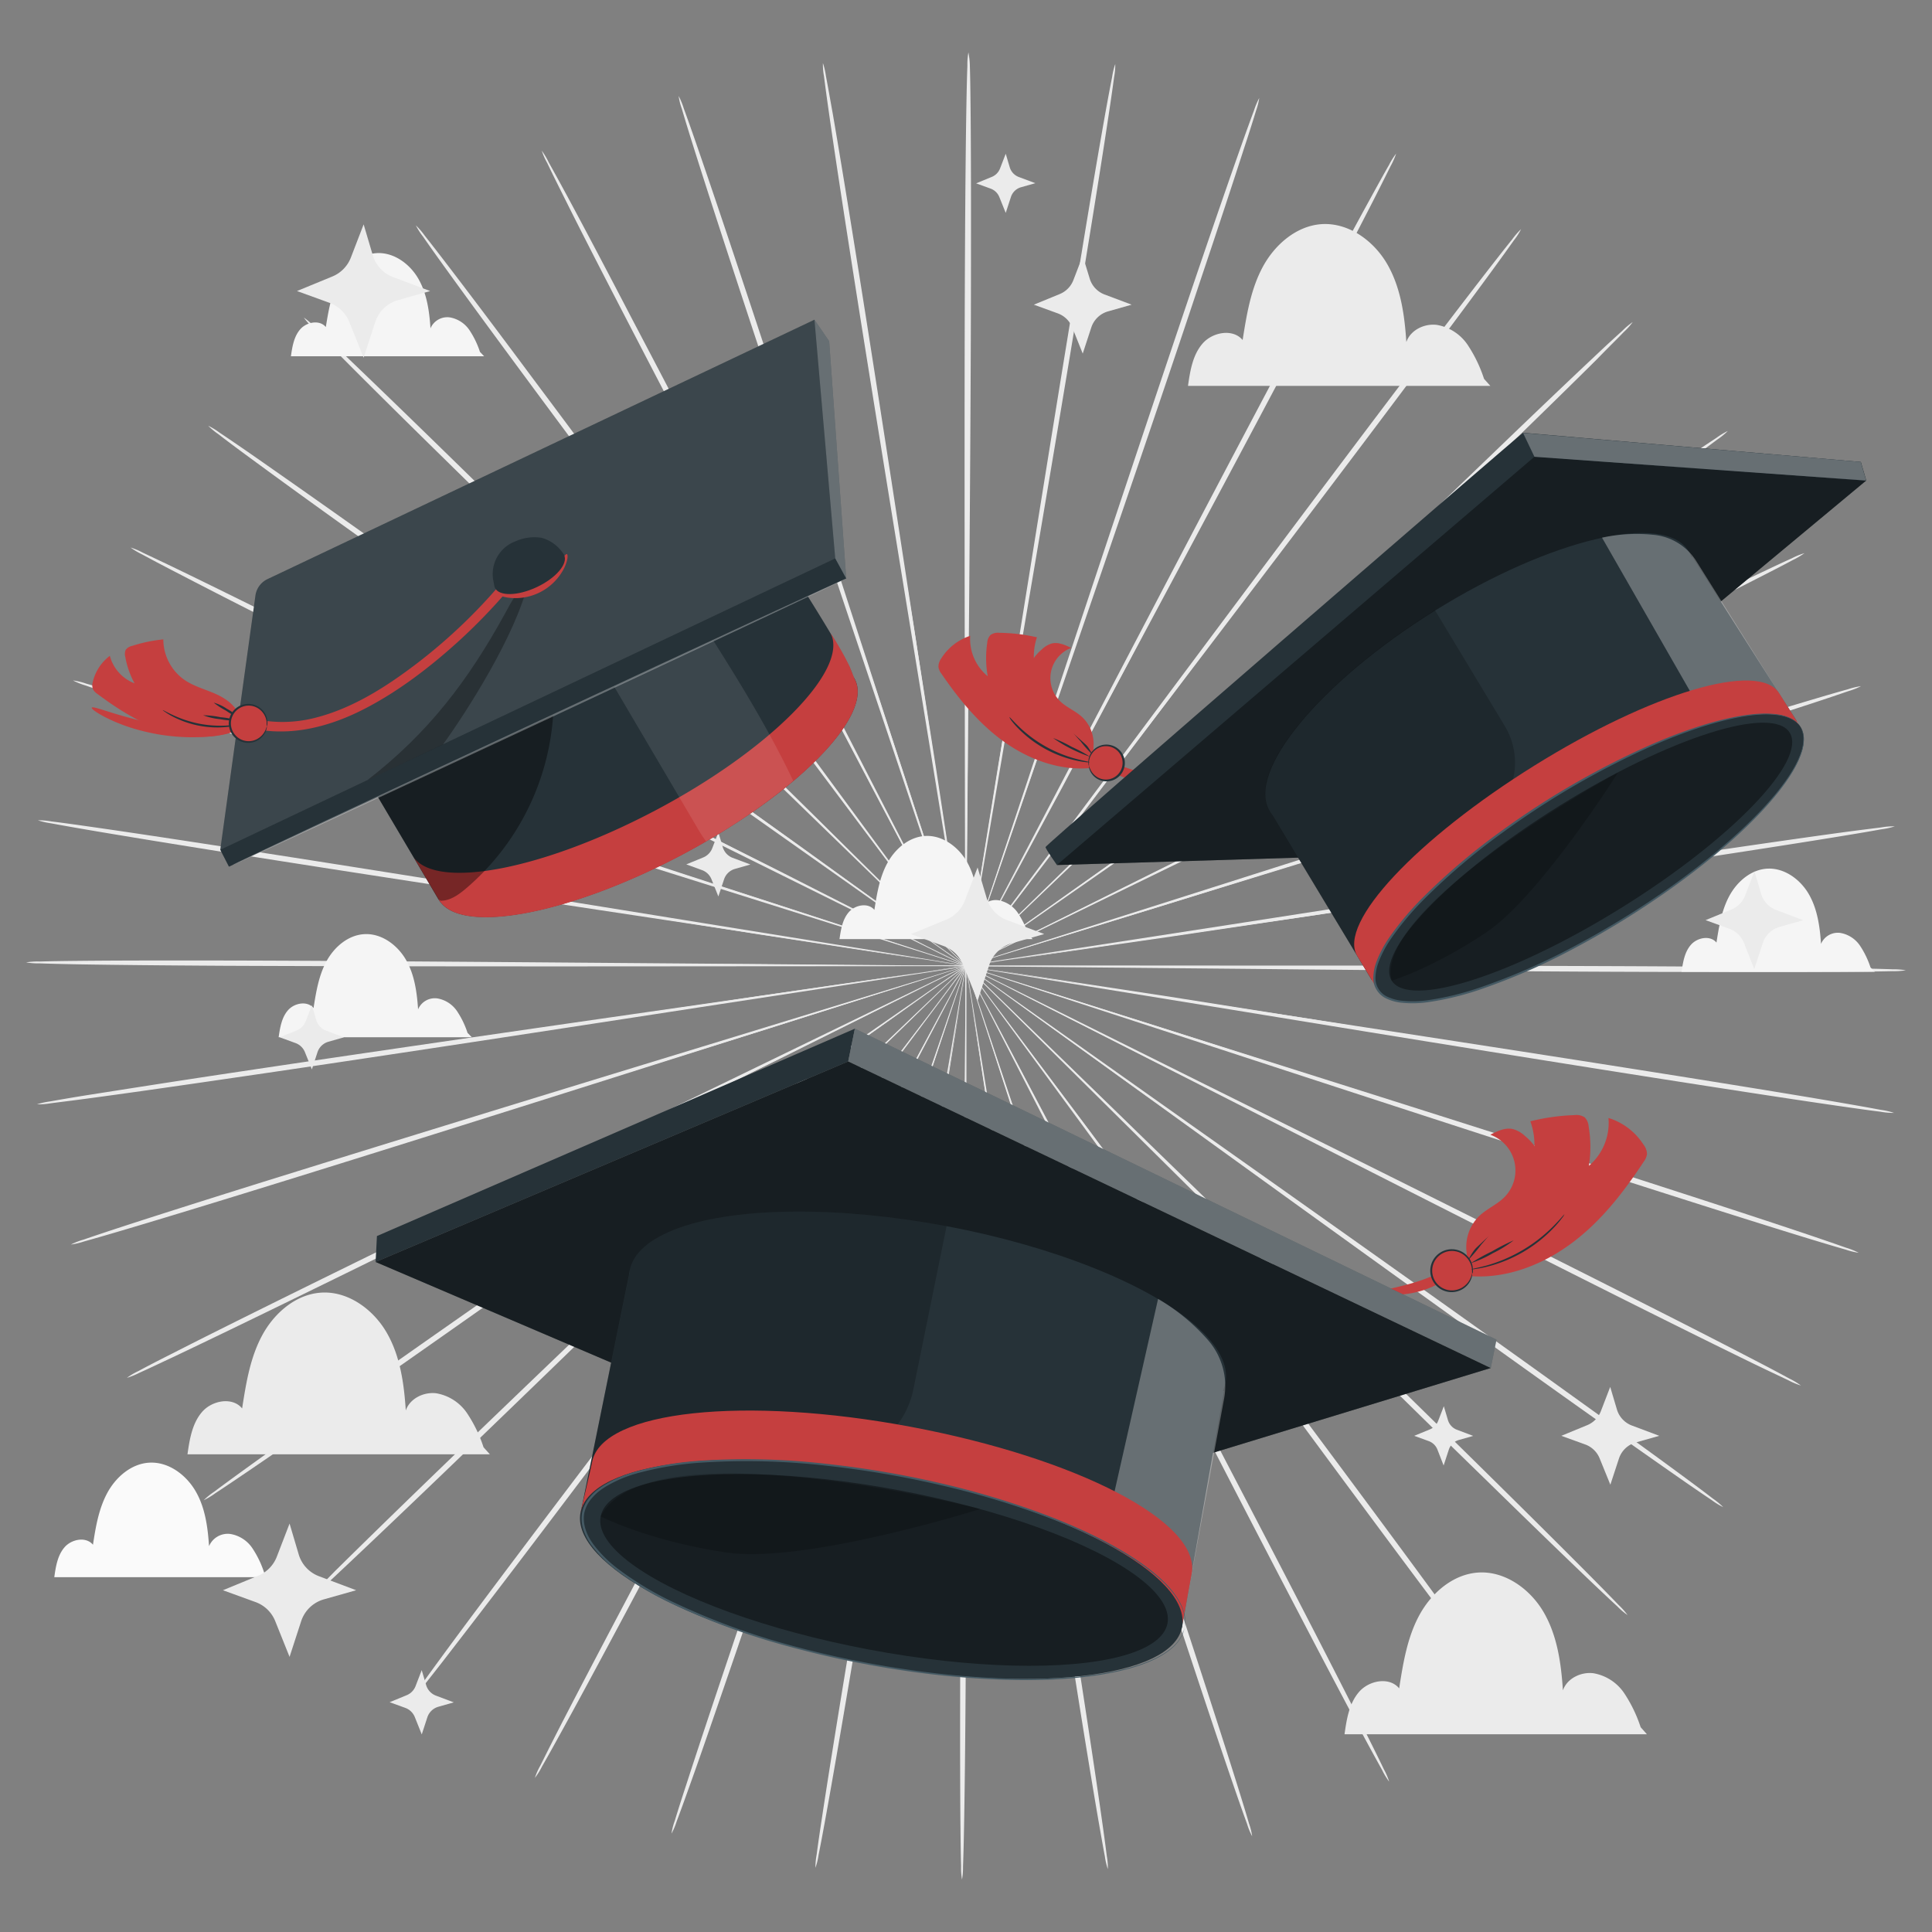 <svg xmlns="http://www.w3.org/2000/svg" viewBox="0 0 500 500"><rect x="0" y="0" width="500" height="500" fill="#808080" stroke="none"/><g id="freepik--background-complete--inject-89"><path d="M319.32,250.71l-123-1.15L159,249.38l-10.14,0-2.64,0a4.83,4.83,0,0,0-.9.05s.31,0,.9,0l2.64.06,10.13.13,37.29.19,123,.08c48,0,91.51.06,123,.28,15.74.11,28.48.26,37.28.42,4.4.09,7.82.17,10.14.26a19.82,19.82,0,0,1,3.53.26,19.87,19.87,0,0,1-3.53.23c-2.32.06-5.74.11-10.14.15-8.81.08-21.55.1-37.29.05C410.82,251.56,367.34,251.19,319.32,250.71Z" style="fill:#ebebeb"></path><path d="M318.36,261.24,197,241.51l-36.8-5.8-10-1.5-2.61-.36a5,5,0,0,0-.89-.09,5.22,5.22,0,0,0,.87.19l2.6.46,10,1.66L197,241.9l121.53,18.65c47.44,7.24,90.39,13.86,121.45,18.84,15.53,2.49,28.09,4.55,36.76,6.05,4.33.75,7.7,1.35,10,1.79a18.73,18.73,0,0,1,3.45.79,19,19,0,0,1-3.53-.31c-2.3-.28-5.69-.75-10-1.37-8.71-1.25-21.3-3.16-36.84-5.58C408.62,275.92,365.72,269,318.36,261.24Z" style="fill:#ebebeb"></path><path d="M315.72,271.5,199.08,233.44l-35.4-11.36-9.65-3-2.52-.75a7.18,7.18,0,0,0-.87-.23,4.61,4.61,0,0,0,.83.33l2.49.85,9.6,3.17L199,233.82l117,37c45.67,14.41,87,27.52,116.88,37.19,14.93,4.83,27,8.8,35.32,11.6,4.16,1.41,7.38,2.52,9.56,3.3a18.72,18.72,0,0,1,3.27,1.31,19.05,19.05,0,0,1-3.43-.84c-2.23-.63-5.5-1.61-9.7-2.89-8.4-2.57-20.52-6.38-35.47-11.15C402.47,299.81,361.23,286.39,315.72,271.5Z" style="fill:#ebebeb"></path><path d="M311.45,281.22l-109-55.41L169.3,209.17l-9-4.46-2.37-1.13a4.56,4.56,0,0,0-.82-.35,6.88,6.88,0,0,0,.77.44l2.32,1.23,9,4.59,33.11,16.66L311.78,280.6c42.77,21.22,81.47,40.49,109.4,54.61,14,7.05,25.24,12.81,33,16.85,3.88,2,6.88,3.61,8.9,4.71a19,19,0,0,1,3,1.8,18,18,0,0,1-3.26-1.36c-2.09-1-5.16-2.43-9.1-4.34-7.88-3.83-19.23-9.44-33.23-16.44C392.54,322.44,354,302.88,311.45,281.22Z" style="fill:#ebebeb"></path><path d="M305.66,290.17l-98.77-71.3-30-21.46-8.21-5.78-2.16-1.48a4.7,4.7,0,0,0-.75-.47,5.29,5.29,0,0,0,.69.56l2.09,1.56,8.12,5.9,30,21.48,99.44,70.42c38.83,27.46,74,52.37,99.27,70.56,12.66,9.09,22.88,16.49,29.89,21.66,3.51,2.59,6.22,4.61,8,6a18.83,18.83,0,0,1,2.7,2.23,18.17,18.17,0,0,1-3-1.84c-1.91-1.27-4.71-3.18-8.29-5.67-7.17-5-17.48-12.24-30.18-21.28C379.12,343.2,344.19,318,305.66,290.17Z" style="fill:#ebebeb"></path><path d="M298.51,298.13l-86.16-85.36L186.11,187l-7.19-6.95L177,178.29a5.64,5.64,0,0,0-.67-.58,6.13,6.13,0,0,0,.59.66l1.82,1.85,7.08,7.06L212.07,213l87,84.59c34,33,64.67,62.92,86.77,84.71,11.05,10.9,19.95,19.75,26.06,25.92,3.05,3.08,5.4,5.49,7,7.15a18.53,18.53,0,0,1,2.31,2.61,17.66,17.66,0,0,1-2.67-2.27c-1.69-1.55-4.14-3.86-7.28-6.85-6.29-6-15.31-14.74-26.41-25.59C362.59,361.62,332.12,331.47,298.51,298.13Z" style="fill:#ebebeb"></path><path d="M290.18,304.91l-71.45-97.34-21.81-29.4c-2.58-3.43-4.6-6.1-6-7.95l-1.59-2.05a4.84,4.84,0,0,0-.57-.68,6.67,6.67,0,0,0,.48.74l1.5,2.11,5.86,8,21.79,29.41,72.36,96.71c28.27,37.73,53.82,71.93,72.16,96.79,9.17,12.44,16.55,22.53,21.59,29.55,2.52,3.5,4.46,6.24,5.75,8.11a18.24,18.24,0,0,1,1.86,2.93,18.2,18.2,0,0,1-2.27-2.64c-1.42-1.78-3.47-4.44-6.1-7.87-5.25-6.88-12.76-16.87-22-29.27C343.32,377.31,318,342.93,290.18,304.91Z" style="fill:#ebebeb"></path><path d="M280.86,310.35c-21.45-41.78-40.85-79.6-54.91-107-7.09-13.64-12.83-24.68-16.81-32.35-2-3.78-3.56-6.72-4.63-8.76-.54-1-.95-1.72-1.24-2.26a6,6,0,0,0-.45-.76,4.71,4.71,0,0,0,.35.81l1.14,2.31c1.05,2,2.56,5,4.5,8.83l16.78,32.36L281.5,310c21.86,41.56,41.59,79.22,55.71,106.57,7.06,13.67,12.72,24.76,16.57,32.46,1.93,3.85,3.4,6.84,4.38,8.89a17.36,17.36,0,0,1,1.36,3.18,17.85,17.85,0,0,1-1.82-3c-1.11-2-2.72-4.91-4.76-8.7-4.07-7.59-9.89-18.6-17-32.25C321.69,389.94,302.25,352.13,280.86,310.35Z" style="fill:#ebebeb"></path><path d="M270.77,314.3l-36.9-114.07-11.36-34.52c-1.36-4-2.43-7.19-3.16-9.36-.37-1-.65-1.85-.85-2.42a5.17,5.17,0,0,0-.33-.82,5.35,5.35,0,0,0,.22.85q.27.87.75,2.46l3,9.4c2.69,8.19,6.56,20,11.33,34.53l38,113.74c14.86,44.38,28.25,84.59,37.76,113.75,4.76,14.58,8.56,26.4,11.12,34.59,1.28,4.09,2.25,7.28,2.88,9.45a17.38,17.38,0,0,1,.83,3.35,17.18,17.18,0,0,1-1.32-3.2c-.78-2.12-1.89-5.26-3.29-9.32-2.8-8.11-6.76-19.88-11.58-34.45C298.21,399.14,285.14,358.83,270.77,314.3Z" style="fill:#ebebeb"></path><path d="M260.17,316.66c-7-46.2-13.37-88-18-118.3-2.37-15.1-4.29-27.33-5.63-35.82l-1.6-9.73c-.19-1.09-.34-1.92-.45-2.52a5.61,5.61,0,0,0-.19-.86,5.15,5.15,0,0,0,.08.87c.08.61.2,1.45.35,2.54.33,2.27.82,5.54,1.45,9.75,1.32,8.5,3.24,20.72,5.6,35.83,4.89,30.26,11.63,72,19.09,118.13s14.2,87.86,18.87,118.11c2.34,15.13,4.17,27.38,5.37,35.86.6,4.24,1.05,7.54,1.32,9.77a17,17,0,0,1,.28,3.44,17.77,17.77,0,0,1-.78-3.36c-.43-2.22-1-5.49-1.74-9.71-1.45-8.44-3.46-20.67-5.86-35.79C273.54,404.64,267.15,362.83,260.17,316.66Z" style="fill:#ebebeb"></path><path d="M249.32,317.37c.43-46.69.82-88.94,1.11-119.57.06-15.28.12-27.65.15-36.24,0-4.25,0-7.56,0-9.85,0-1.1,0-2,0-2.56a8.17,8.17,0,0,0-.05-.87,4.79,4.79,0,0,0-.06.87c0,.61,0,1.46-.06,2.56,0,2.29-.07,5.6-.12,9.85,0,8.59-.11,21-.18,36.24,0,30.63,0,72.88,0,119.58s0,88.93-.21,119.53c-.1,15.29-.25,27.67-.41,36.23-.08,4.28-.17,7.6-.26,9.85a19,19,0,0,1-.26,3.44,17.16,17.16,0,0,1-.24-3.44c-.06-2.25-.12-5.58-.16-9.85-.09-8.56-.11-20.94-.08-36.24C248.49,406.3,248.85,364,249.32,317.37Z" style="fill:#ebebeb"></path><path d="M238.48,316.45c7.89-46.06,15-87.74,20.22-117.95,2.51-15.09,4.53-27.3,5.94-35.78l1.55-9.73c.16-1.1.28-1.94.37-2.54s.1-.87.09-.87a4.79,4.79,0,0,0-.2.85c-.12.6-.27,1.44-.48,2.52-.39,2.26-1,5.52-1.69,9.72-1.42,8.47-3.46,20.68-6,35.77-4.89,30.25-11.64,72-19.11,118.12S225,404.42,219.88,434.61c-2.55,15.1-4.67,27.3-6.2,35.73-.76,4.21-1.38,7.48-1.83,9.69a17,17,0,0,1-.82,3.36,18.69,18.69,0,0,1,.32-3.44c.29-2.23.76-5.52,1.41-9.76,1.28-8.46,3.23-20.7,5.71-35.8C223.44,404.17,230.55,362.48,238.48,316.45Z" style="fill:#ebebeb"></path><path d="M227.92,313.89,267,200.5c4.92-14.51,8.91-26.26,11.67-34.41l3.1-9.39c.34-1,.59-1.86.78-2.44a6.52,6.52,0,0,0,.23-.85,4.17,4.17,0,0,0-.34.81c-.21.58-.5,1.38-.87,2.42-.76,2.16-1.85,5.3-3.26,9.33l-11.69,34.41c-9.74,29.13-23.17,69.32-38,113.73s-28.26,84.58-38.19,113.62c-5,14.52-9,26.25-11.92,34.33-1.44,4.05-2.58,7.18-3.38,9.29a17.45,17.45,0,0,1-1.35,3.19,16.33,16.33,0,0,1,.86-3.34c.65-2.17,1.65-5.34,3-9.42,2.64-8.17,6.55-19.95,11.45-34.49C198.84,398.21,212.63,358.13,227.92,313.89Z" style="fill:#ebebeb"></path><path d="M217.92,309.74c22.23-41.39,42.36-78.85,57-106L292,171.54l4.58-8.79,1.17-2.3a5.27,5.27,0,0,0,.36-.8,5.38,5.38,0,0,0-.46.75l-1.26,2.26-4.72,8.72-17.12,32.19L218.56,310.06c-21.81,41.59-41.62,79.21-56.12,106.36C155.19,430,149.27,441,145.11,448.51c-2.07,3.77-3.7,6.69-4.84,8.66a17.36,17.36,0,0,1-1.84,2.94,16.75,16.75,0,0,1,1.4-3.16c1-2,2.49-5,4.46-8.85,3.93-7.66,9.7-18.7,16.89-32.31C175.56,388.57,195.66,351.1,217.92,309.74Z" style="fill:#ebebeb"></path><path d="M208.71,304.12l73.29-96c9.31-12.31,16.84-22.29,22.07-29.21,2.56-3.45,4.56-6.13,5.94-8,.65-.91,1.16-1.6,1.52-2.1a4.85,4.85,0,0,0,.48-.73,5.12,5.12,0,0,0-.57.67l-1.6,2-6.07,7.9-22.08,29.19-72.4,96.69c-28.23,37.76-53.84,71.91-72.54,96.53-9.34,12.31-17,22.24-22.27,29.06-2.66,3.41-4.74,6.05-6.17,7.82a18.07,18.07,0,0,1-2.3,2.62,18.1,18.1,0,0,1,1.89-2.92c1.31-1.86,3.27-4.57,5.83-8.06,5.11-7,12.59-17,21.88-29.34C154.19,375.55,180.07,341.59,208.71,304.12Z" style="fill:#ebebeb"></path><path d="M200.51,297.18l87.77-83.79c11.17-10.76,20.2-19.48,26.48-25.52l7.14-7,1.84-1.84a6.44,6.44,0,0,0,.6-.65,4,4,0,0,0-.68.57l-1.91,1.77-7.25,6.88L288,213.11l-87,84.57c-33.92,33-64.69,62.9-87.1,84.39-11.2,10.74-20.31,19.4-26.65,25.34-3.17,3-5.65,5.25-7.35,6.79a18.76,18.76,0,0,1-2.69,2.24,18.13,18.13,0,0,1,2.33-2.59c1.59-1.64,4-4,7-7.09,6.17-6.11,15.15-14.88,26.31-25.67C135.23,359.5,166.23,329.86,200.51,297.18Z" style="fill:#ebebeb"></path><path d="M193.52,289.08l100.12-69.5,30.24-21.21,8.17-5.82,2.11-1.54a4.86,4.86,0,0,0,.7-.56,7.2,7.2,0,0,0-.76.47l-2.17,1.46-8.27,5.7-30.25,21.19L194,289.66c-38.8,27.5-74,52.35-99.55,70.19-12.78,8.92-23.17,16.1-30.38,21-3.61,2.45-6.42,4.34-8.35,5.6a18.76,18.76,0,0,1-3,1.81,17.8,17.8,0,0,1,2.72-2.21c1.83-1.38,4.56-3.38,8.09-5.93,7.07-5.11,17.35-12.42,30.1-21.39C119.06,340.77,154.43,316.18,193.52,289.08Z" style="fill:#ebebeb"></path><path d="M187.92,280,298,226.59l33.28-16.35,9-4.51,2.33-1.2a6.88,6.88,0,0,0,.77-.44,5.87,5.87,0,0,0-.82.34l-2.38,1.11-9.08,4.38-33.29,16.33L188.25,280.66c-42.74,21.27-81.48,40.47-109.61,54.2C64.58,341.73,53.17,347.24,45.25,351c-4,1.87-7,3.31-9.14,4.26a20.37,20.37,0,0,1-3.27,1.33,17.23,17.23,0,0,1,3-1.77c2-1.09,5-2.65,8.95-4.63,7.8-4,19.13-9.63,33.17-16.56C106.06,319.77,145,300.85,187.92,280Z" style="fill:#ebebeb"></path><path d="M183.85,270.23,301.2,234.29l35.51-11.06,9.63-3.08,2.49-.83a4.63,4.63,0,0,0,.84-.32,8.07,8.07,0,0,0-.87.22l-2.53.73-9.68,2.93-35.51,11-117,37c-45.66,14.47-87,27.51-117,36.77-15,4.64-27.15,8.33-35.58,10.82-4.21,1.25-7.49,2.19-9.72,2.81a19.21,19.21,0,0,1-3.44.81,18.44,18.44,0,0,1,3.29-1.28c2.18-.76,5.41-1.84,9.58-3.21,8.35-2.72,20.46-6.58,35.44-11.27C96.58,297,138,284.22,183.85,270.23Z" style="fill:#ebebeb"></path><path d="M181.42,259.93l121.71-17.55L340,236.89l10-1.57,2.6-.44a5.43,5.43,0,0,0,.88-.18,5.51,5.51,0,0,0-.9.08l-2.61.33-10,1.42L303.07,242,181.53,260.62C134.1,267.93,91.14,274.48,60,279c-15.57,2.28-28.17,4.07-36.9,5.24-4.36.59-7.75,1-10,1.29a18.28,18.28,0,0,1-3.53.27,19.41,19.41,0,0,1,3.45-.76c2.28-.41,5.65-1,10-1.69C31.67,282,44.25,280,59.8,277.67,90.91,273,133.92,266.74,181.42,259.93Z" style="fill:#ebebeb"></path><path d="M180.68,249.38l123,1,37.29.13,10.13,0,2.64,0a4.83,4.83,0,0,0,.9-.05,4.83,4.83,0,0,0-.9,0l-2.64-.06L341,250.17,303.71,250l-123,.08c-48,.06-91.51,0-123-.14-15.74-.09-28.48-.22-37.28-.37-4.4-.08-7.82-.16-10.14-.25a19.39,19.39,0,0,1-3.53-.25,17.58,17.58,0,0,1,3.53-.23c2.32-.07,5.74-.13,10.14-.17,8.81-.09,21.55-.12,37.29-.09C89.18,248.64,132.66,249,180.68,249.38Z" style="fill:#ebebeb"></path><path d="M181.62,238.84,303,258.42l36.81,5.76,10,1.49,2.61.36a5.44,5.44,0,0,0,.9.08,8.33,8.33,0,0,0-.88-.19l-2.6-.46-10-1.64L303.06,258l-121.55-18.5C134.06,232.36,91.1,225.79,60,220.85c-15.53-2.47-28.09-4.52-36.76-6-4.34-.74-7.7-1.34-10-1.77a20.18,20.18,0,0,1-3.45-.79,18.21,18.21,0,0,1,3.53.3c2.3.28,5.69.74,10,1.36,8.72,1.24,21.31,3.13,36.85,5.54C91.35,224.28,134.26,231.17,181.62,238.84Z" style="fill:#ebebeb"></path><path d="M184.25,228.58,300.94,266.5l35.42,11.31,9.66,3,2.52.75a4.35,4.35,0,0,0,.87.22s-.28-.12-.84-.32l-2.49-.85-9.6-3.16-35.41-11.34L184,229.25c-45.7-14.35-87-27.41-116.93-37-14.94-4.82-27-8.77-35.34-11.56-4.16-1.4-7.39-2.51-9.56-3.28a18.66,18.66,0,0,1-3.28-1.31,17.32,17.32,0,0,1,3.44.83c2.22.63,5.49,1.6,9.7,2.88,8.4,2.56,20.53,6.35,35.49,11.11C97.47,200.38,138.72,213.75,184.25,228.58Z" style="fill:#ebebeb"></path><path d="M188.51,218.86l109.1,55.28,33.15,16.59,9,4.45,2.37,1.13a4.56,4.56,0,0,0,.82.35,4.67,4.67,0,0,0-.77-.45L339.9,295l-9-4.58-33.14-16.62L188.18,219.48c-42.8-21.17-81.52-40.39-109.47-54.48-14-7-25.26-12.78-33-16.81-3.88-2-6.89-3.6-8.91-4.7a19.55,19.55,0,0,1-3-1.79A18.33,18.33,0,0,1,37,143.05c2.1,1,5.17,2.43,9.11,4.34,7.88,3.81,19.24,9.41,33.25,16.39C107.37,177.74,146,197.25,188.51,218.86Z" style="fill:#ebebeb"></path><path d="M194.29,209.9l98.86,71.18,30.07,21.42,8.22,5.77,2.16,1.48a5.92,5.92,0,0,0,.75.47,6.43,6.43,0,0,0-.69-.56l-2.09-1.56-8.13-5.88-30.05-21.45-99.53-70.3c-38.87-27.41-74-52.28-99.37-70.44C81.82,131,71.6,123.57,64.58,118.41c-3.51-2.58-6.23-4.61-8-6a18.83,18.83,0,0,1-2.7-2.23,18.44,18.44,0,0,1,3,1.83c1.92,1.27,4.71,3.18,8.3,5.66,7.17,5,17.49,12.22,30.2,21.25C120.76,157,155.72,182.09,194.29,209.9Z" style="fill:#ebebeb"></path><path d="M201.43,201.93l86.27,85.26L314,312.9l7.2,6.94,1.89,1.78a4.61,4.61,0,0,0,.67.58,4.47,4.47,0,0,0-.59-.65c-.43-.45-1-1.06-1.82-1.86l-7.09-7L288,286.92l-87.07-84.49c-34-33-64.75-62.84-86.88-84.6C103,107,94.05,98.1,87.94,91.94c-3.06-3.08-5.41-5.49-7-7.14a17.71,17.71,0,0,1-2.31-2.61,18.29,18.29,0,0,1,2.67,2.27C83,86,85.46,88.31,88.6,91.3c6.29,6,15.33,14.72,26.44,25.56C137.26,138.52,167.78,168.63,201.43,201.93Z" style="fill:#ebebeb"></path><path d="M209.75,195.14c27.95,38,53.25,72.34,71.58,97.26l21.84,29.37,6,7.94,1.58,2.05a5.12,5.12,0,0,0,.57.67,4.21,4.21,0,0,0-.48-.74c-.35-.5-.85-1.19-1.5-2.1l-5.87-8-21.82-29.39-72.49-96.62c-28.32-37.69-53.91-71.86-72.28-96.7-9.19-12.42-16.58-22.51-21.63-29.52-2.53-3.5-4.47-6.24-5.76-8.11a17.47,17.47,0,0,1-1.87-2.93,18.55,18.55,0,0,1,2.28,2.64c1.42,1.79,3.48,4.44,6.1,7.87,5.26,6.86,12.79,16.85,22,29.24C156.52,122.8,181.85,157.16,209.75,195.14Z" style="fill:#ebebeb"></path><path d="M219.07,189.69c21.49,41.76,40.95,79.55,55.05,106.94L291,329l4.65,8.75,1.24,2.27a6.25,6.25,0,0,0,.45.75,4.49,4.49,0,0,0-.35-.8c-.28-.55-.65-1.32-1.15-2.31l-4.5-8.83-16.83-32.34L218.42,190c-21.91-41.53-41.69-79.17-55.84-106.5C155.5,69.85,149.82,58.76,146,51.07c-1.93-3.84-3.41-6.84-4.38-8.89A16.87,16.87,0,0,1,140.21,39,18.88,18.88,0,0,1,142,42c1.11,2,2.72,4.91,4.77,8.7,4.09,7.58,9.91,18.59,17,32.22C178.13,110.15,197.61,147.93,219.07,189.69Z" style="fill:#ebebeb"></path><path d="M229.15,185.73c14.46,44.52,27.56,84.82,37,114l11.4,34.5c1.37,4.05,2.44,7.19,3.17,9.36.37,1.05.66,1.85.86,2.43a4.73,4.73,0,0,0,.33.81,5.68,5.68,0,0,0-.22-.85l-.76-2.45c-.7-2.18-1.72-5.34-3-9.41l-11.38-34.51c-9.76-29.12-23.24-69.29-38.13-113.69s-28.35-84.55-37.9-113.71c-4.78-14.57-8.59-26.39-11.16-34.57-1.29-4.09-2.26-7.28-2.89-9.45a16.18,16.18,0,0,1-.84-3.35,18.1,18.1,0,0,1,1.32,3.2c.78,2.12,1.9,5.26,3.3,9.32,2.81,8.11,6.79,19.87,11.63,34.43C201.59,100.92,214.72,141.21,229.15,185.73Z" style="fill:#ebebeb"></path><path d="M239.74,183.36c7.08,46.18,13.49,88,18.13,118.27,2.4,15.1,4.34,27.33,5.68,35.81.7,4.21,1.24,7.47,1.62,9.73.19,1.09.34,1.93.45,2.53a5.63,5.63,0,0,0,.19.85,5.15,5.15,0,0,0-.08-.87c-.08-.6-.2-1.45-.35-2.54-.34-2.26-.83-5.54-1.46-9.75-1.34-8.49-3.27-20.72-5.65-35.82-4.93-30.25-11.73-72-19.24-118.11S224.71,95.63,220,65.37c-2.36-15.12-4.21-27.37-5.42-35.85-.61-4.24-1.05-7.53-1.33-9.77a17,17,0,0,1-.28-3.43,18.51,18.51,0,0,1,.78,3.36c.43,2.21,1,5.49,1.76,9.7,1.46,8.44,3.48,20.67,5.9,35.78C226.26,95.39,232.7,137.19,239.74,183.36Z" style="fill:#ebebeb"></path><path d="M250.59,182.63c-.37,46.69-.71,88.94-1,119.57,0,15.28-.08,27.65-.11,36.24,0,4.25,0,7.56,0,9.85,0,1.1,0,1.95,0,2.56a8.56,8.56,0,0,0,0,.88,5,5,0,0,0,.06-.88c0-.61,0-1.45.06-2.56,0-2.28.06-5.6.11-9.85,0-8.59.07-21,.13-36.24,0-30.63-.09-72.88-.15-119.58s-.11-88.93.06-119.52c.08-15.3.21-27.68.36-36.24.08-4.28.16-7.6.25-9.85a16.9,16.9,0,0,1,.26-3.44A19.33,19.33,0,0,1,251,17c.07,2.25.13,5.58.17,9.85.1,8.56.14,20.94.12,36.24C251.3,93.7,251,136,250.59,182.63Z" style="fill:#ebebeb"></path><path d="M261.44,183.54c-7.84,46.07-14.93,87.76-20.07,118-2.49,15.09-4.5,27.3-5.9,35.79-.66,4.2-1.17,7.48-1.53,9.74-.16,1.09-.28,1.93-.36,2.53a4.8,4.8,0,0,0-.09.87,5.35,5.35,0,0,0,.2-.85c.11-.6.26-1.44.46-2.52.4-2.26,1-5.52,1.69-9.72,1.4-8.48,3.43-20.69,5.93-35.77,4.85-30.27,11.55-72,19-118.15s14.09-87.88,19.16-118.07C282.4,50.26,284.51,38,286,29.62c.76-4.22,1.37-7.49,1.82-9.7a17.33,17.33,0,0,1,.81-3.35,16.93,16.93,0,0,1-.31,3.43c-.29,2.24-.76,5.53-1.4,9.76-1.27,8.47-3.2,20.71-5.67,35.82C276.36,95.79,269.31,137.5,261.44,183.54Z" style="fill:#ebebeb"></path><path d="M272,186.09c-15.21,44.29-29,84.38-38.94,113.43-4.9,14.52-8.86,26.27-11.62,34.43l-3.09,9.39c-.33,1.05-.59,1.86-.77,2.45a6.71,6.71,0,0,0-.23.84,4.17,4.17,0,0,0,.34-.81c.21-.57.49-1.38.87-2.42l3.24-9.33,11.65-34.43c9.7-29.14,23.07-69.34,37.86-113.77s28.15-84.62,38-113.67c4.94-14.52,9-26.26,11.87-34.35,1.43-4.05,2.57-7.18,3.37-9.3a18.07,18.07,0,0,1,1.34-3.18,17,17,0,0,1-.85,3.34c-.65,2.16-1.65,5.34-3,9.43-2.63,8.16-6.52,20-11.4,34.5C301,101.73,287.23,141.83,272,186.09Z" style="fill:#ebebeb"></path><path d="M282,190.22c-22.19,41.42-42.26,78.9-56.81,106.07-7.19,13.59-13,24.59-17.06,32.22l-4.57,8.8-1.16,2.3a5.27,5.27,0,0,0-.36.8,5.38,5.38,0,0,0,.46-.75l1.25-2.26c1.1-2,2.68-4.95,4.71-8.72l17.08-32.22L281.37,189.9c21.75-41.61,41.5-79.26,56-106.43,7.23-13.59,13.13-24.56,17.28-32.11,2.07-3.78,3.69-6.7,4.83-8.67a17.94,17.94,0,0,1,1.84-2.94,18.9,18.9,0,0,1-1.4,3.17c-1,2-2.49,5-4.45,8.85-3.92,7.67-9.67,18.71-16.85,32.33C324.26,111.33,304.21,148.84,282,190.22Z" style="fill:#ebebeb"></path><path d="M291.22,195.83,218.05,292,196,321.2c-2.56,3.45-4.56,6.13-5.93,8l-1.52,2.09a6.14,6.14,0,0,0-.49.74,5.48,5.48,0,0,0,.58-.67l1.6-2,6-7.9,22.05-29.22,72.27-96.78c28.18-37.79,53.75-72,72.41-96.62,9.33-12.32,16.93-22.25,22.23-29.08,2.66-3.42,4.73-6.06,6.17-7.83a18.29,18.29,0,0,1,2.29-2.63,17.33,17.33,0,0,1-1.88,2.92c-1.31,1.86-3.27,4.58-5.82,8.07-5.11,7-12.57,17-21.84,29.37C345.65,124.33,319.81,158.33,291.22,195.83Z" style="fill:#ebebeb"></path><path d="M299.43,202.76l-87.67,83.9c-11.14,10.78-20.17,19.5-26.43,25.55l-7.14,7-1.83,1.84a4.11,4.11,0,0,0-.6.66,7.23,7.23,0,0,0,.67-.58l1.91-1.77,7.24-6.89c6.28-6.05,15.31-14.77,26.46-25.54l86.88-84.67c33.88-33.07,64.61-63,87-84.49C397.1,107,406.19,98.34,412.53,92.39c3.16-3,5.64-5.26,7.34-6.79a18.21,18.21,0,0,1,2.68-2.25,17.34,17.34,0,0,1-2.33,2.59c-1.58,1.65-4,4-7,7.1-6.15,6.11-15.13,14.9-26.27,25.7C364.63,140.36,333.67,170,299.43,202.76Z" style="fill:#ebebeb"></path><path d="M306.43,210.85l-100,69.63-30.21,21.24L168,307.56l-2.1,1.54a6.84,6.84,0,0,0-.7.55,4.45,4.45,0,0,0,.76-.47l2.17-1.46,8.26-5.71,30.22-21.22L306,210.28c38.76-27.55,73.9-52.45,99.45-70.32,12.78-8.94,23.15-16.12,30.36-21,3.6-2.46,6.42-4.35,8.34-5.6a18.48,18.48,0,0,1,3-1.82,18,18,0,0,1-2.71,2.21c-1.84,1.38-4.56,3.39-8.09,6-7.06,5.11-17.34,12.43-30.07,21.42C380.82,159.06,345.49,183.7,306.43,210.85Z" style="fill:#ebebeb"></path><path d="M312,219.9,202,273.47l-33.25,16.39-9,4.53-2.33,1.2a4.33,4.33,0,0,0-.77.44,4.88,4.88,0,0,0,.82-.34l2.38-1.12,9.08-4.38,33.26-16.37,109.49-54.55c42.72-21.32,81.43-40.57,109.54-54.34,14.06-6.89,25.46-12.41,33.37-16.17,3.95-1.88,7-3.32,9.14-4.27a18.31,18.31,0,0,1,3.26-1.33,19.09,19.09,0,0,1-3,1.77c-2,1.09-5.05,2.65-8.95,4.64-7.8,4-19.12,9.65-33.14,16.59C393.85,180.06,355,199,312,219.9Z" style="fill:#ebebeb"></path><path d="M316.12,229.69l-117.3,36.08-35.49,11.11L153.7,280l-2.49.83a5.85,5.85,0,0,0-.84.32,4.66,4.66,0,0,0,.87-.21l2.53-.74,9.67-2.94,35.5-11.08L315.9,229c45.63-14.53,87-27.62,117-36.92,15-4.65,27.15-8.36,35.57-10.86,4.21-1.26,7.49-2.21,9.72-2.82a18.64,18.64,0,0,1,3.44-.82,18.28,18.28,0,0,1-3.29,1.29c-2.18.76-5.41,1.85-9.58,3.22-8.35,2.73-20.45,6.6-35.42,11.32C403.36,202.86,361.91,215.64,316.12,229.69Z" style="fill:#ebebeb"></path><path d="M318.56,240l-121.68,17.7L160,263.23l-10,1.58-2.6.44a5.43,5.43,0,0,0-.88.18,5.44,5.44,0,0,0,.9-.08l2.61-.34,10-1.43,36.85-5.51,121.51-18.78c47.42-7.36,90.37-14,121.5-18.56,15.56-2.31,28.16-4.11,36.88-5.3,4.36-.59,7.75-1,10.05-1.29a18,18,0,0,1,3.54-.28,18.9,18.9,0,0,1-3.46.76c-2.28.42-5.64,1-10,1.71-8.68,1.43-21.25,3.4-36.81,5.77C409.06,226.83,366.06,233.12,318.56,240Z" style="fill:#ebebeb"></path><path d="M68.34,406.93a25.55,25.55,0,0,0-3-6.22A8.56,8.56,0,0,0,59.68,397a5.25,5.25,0,0,0-5.58,3.15c-.33-4.93-1-10-3.5-14.27s-7.07-7.64-12-7.34c-4.65.28-8.63,3.74-10.84,7.84s-3,8.8-3.7,13.4c-1.76-2.16-5.48-1.48-7.32.61s-2.3,5-2.69,7.79H69.49Z" style="fill:#fafafa"></path><path d="M453.54,190.74a40.84,40.84,0,0,0-4.76-9.89c-2.17-3-5.33-5.39-9-5.84s-7.68,1.53-8.86,5c-.53-7.83-1.64-15.86-5.55-22.65s-11.23-12.14-19.06-11.66c-7.38.45-13.7,5.94-17.22,12.45s-4.71,14-5.87,21.28c-2.79-3.44-8.7-2.36-11.62,1s-3.66,8-4.29,12.37h88.05Z" style="fill:#ebebeb"></path><path d="M125.14,374.55a36,36,0,0,0-4.24-8.78,12.09,12.09,0,0,0-8-5.19c-3.24-.4-6.83,1.35-7.88,4.44-.47-7-1.45-14.09-4.94-20.13s-10-10.79-16.93-10.36c-6.56.4-12.18,5.27-15.3,11.06S63.68,358,62.66,364.5c-2.49-3.05-7.74-2.09-10.33.87s-3.26,7.1-3.81,11h78.25Z" style="fill:#ebebeb"></path><path d="M384.07,98.05a35.94,35.94,0,0,0-4.23-8.78,12.1,12.1,0,0,0-8-5.19c-3.24-.4-6.82,1.35-7.88,4.44-.46-7-1.45-14.1-4.93-20.14S349.07,57.6,342.11,58c-6.56.41-12.18,5.28-15.3,11.06S322.62,81.51,321.59,88c-2.48-3-7.73-2.09-10.33.87s-3.25,7.09-3.81,11H385.7Z" style="fill:#ebebeb"></path><path d="M424.6,447a36.34,36.34,0,0,0-4.24-8.78,12.08,12.08,0,0,0-8-5.19c-3.23-.4-6.82,1.35-7.88,4.44-.46-7-1.45-14.1-4.93-20.14s-10-10.78-16.94-10.36c-6.56.41-12.17,5.28-15.3,11.06s-4.19,12.42-5.21,18.92c-2.49-3.05-7.74-2.09-10.34.87s-3.25,7.09-3.8,11h78.25Z" style="fill:#ebebeb"></path><path d="M121,267.31a22.9,22.9,0,0,0-2.71-5.61,7.73,7.73,0,0,0-5.09-3.31,4.71,4.71,0,0,0-5,2.83c-.3-4.44-.92-9-3.15-12.85s-6.37-6.89-10.81-6.61c-4.19.25-7.78,3.36-9.77,7.06s-2.67,7.93-3.33,12.07c-1.59-1.95-4.94-1.34-6.6.55s-2.07,4.54-2.43,7h50Z" style="fill:#f5f5f5"></path><path d="M484.08,250.36a22.9,22.9,0,0,0-2.71-5.61,7.73,7.73,0,0,0-5.09-3.31,4.73,4.73,0,0,0-5,2.83c-.3-4.44-.93-9-3.15-12.85s-6.37-6.88-10.81-6.61c-4.19.25-7.78,3.37-9.77,7.06s-2.68,7.93-3.33,12.07c-1.59-1.95-4.94-1.33-6.6.56s-2.07,4.53-2.43,7h50Z" style="fill:#f5f5f5"></path><path d="M266.15,241.9a23.07,23.07,0,0,0-2.71-5.61,7.73,7.73,0,0,0-5.09-3.31,4.72,4.72,0,0,0-5,2.84c-.3-4.45-.92-9-3.15-12.86s-6.37-6.88-10.81-6.61c-4.19.26-7.78,3.37-9.77,7.06s-2.68,7.93-3.33,12.07c-1.59-1.94-4.94-1.33-6.6.56s-2.07,4.53-2.43,7h50Z" style="fill:#f5f5f5"></path><path d="M124.21,91.06a22.9,22.9,0,0,0-2.71-5.61,7.73,7.73,0,0,0-5.09-3.31,4.73,4.73,0,0,0-5,2.83c-.3-4.44-.93-9-3.15-12.85s-6.37-6.88-10.81-6.61c-4.19.25-7.78,3.37-9.77,7.06S85,80.5,84.32,84.64c-1.59-1.94-4.94-1.33-6.6.56s-2.08,4.53-2.43,7h50Z" style="fill:#f5f5f5"></path><path d="M189.59,222l4.62,1.73-4,1.14a4.17,4.17,0,0,0-2.83,2.72L185.91,232l-1.78-4.45a4.17,4.17,0,0,0-2.46-2.37l-4.06-1.48,4.4-1.8a4.25,4.25,0,0,0,2.32-2.37l1.58-4.13,1.14,3.84A4.24,4.24,0,0,0,189.59,222Z" style="fill:#ebebeb"></path><path d="M84.39,266.73,89,268.46l-4,1.14a4.18,4.18,0,0,0-2.84,2.73l-1.45,4.43-1.79-4.45a4.15,4.15,0,0,0-2.45-2.37l-4.06-1.48,4.4-1.8a4.2,4.2,0,0,0,2.31-2.37l1.59-4.13L81.85,264A4.17,4.17,0,0,0,84.39,266.73Z" style="fill:#ebebeb"></path><path d="M112.82,438.83l4.62,1.74-4,1.14a4.2,4.2,0,0,0-2.84,2.72l-1.45,4.44-1.78-4.45A4.21,4.21,0,0,0,104.9,442l-4.06-1.47,4.4-1.81a4.16,4.16,0,0,0,2.31-2.36l1.59-4.13,1.14,3.84A4.17,4.17,0,0,0,112.82,438.83Z" style="fill:#ebebeb"></path><path d="M377,370l4.27,1.61-3.7,1.05a3.86,3.86,0,0,0-2.62,2.51l-1.34,4.1L372,375.14a3.84,3.84,0,0,0-2.26-2.19L366,371.59l4.06-1.67a3.84,3.84,0,0,0,2.13-2.18l1.47-3.81,1.05,3.54A3.85,3.85,0,0,0,377,370Z" style="fill:#ebebeb"></path><path d="M263.67,45.81l4.27,1.6-3.71,1.05A3.86,3.86,0,0,0,261.62,51l-1.34,4.1L258.63,51a3.86,3.86,0,0,0-2.27-2.19l-3.74-1.36,4.06-1.67a3.84,3.84,0,0,0,2.13-2.18l1.47-3.81,1.05,3.54A3.87,3.87,0,0,0,263.67,45.81Z" style="fill:#ebebeb"></path><path d="M459.66,235.5l7,2.65-6.12,1.74a6.39,6.39,0,0,0-4.32,4.15l-2.22,6.77L451.33,244a6.41,6.41,0,0,0-3.74-3.62l-6.19-2.25,6.7-2.75a6.39,6.39,0,0,0,3.53-3.61l2.42-6.29,1.74,5.85A6.38,6.38,0,0,0,459.66,235.5Z" style="fill:#ebebeb"></path><path d="M422.37,368.94l7.05,2.65-6.12,1.73a6.39,6.39,0,0,0-4.32,4.16l-2.22,6.76L414,377.46a6.38,6.38,0,0,0-3.74-3.63l-6.19-2.24,6.7-2.76a6.39,6.39,0,0,0,3.53-3.61l2.42-6.29,1.74,5.85A6.39,6.39,0,0,0,422.37,368.94Z" style="fill:#ebebeb"></path><path d="M285.82,76.2l7.05,2.65-6.12,1.74a6.39,6.39,0,0,0-4.32,4.15l-2.22,6.77-2.72-6.79a6.39,6.39,0,0,0-3.74-3.62l-6.19-2.25,6.7-2.75a6.36,6.36,0,0,0,3.53-3.61l2.42-6.29L282,72.05A6.38,6.38,0,0,0,285.82,76.2Z" style="fill:#ebebeb"></path><path d="M260.63,238.12l9.61,3.61-8.34,2.37a8.68,8.68,0,0,0-5.89,5.66L253,259l-3.71-9.25a8.69,8.69,0,0,0-5.11-4.93l-8.43-3.07,9.14-3.75a8.71,8.71,0,0,0,4.81-4.92l3.3-8.58,2.37,8A8.67,8.67,0,0,0,260.63,238.12Z" style="fill:#ebebeb"></path><path d="M101.72,71.71l9.6,3.61L103,77.68a8.7,8.7,0,0,0-5.89,5.66l-3,9.23-3.71-9.25a8.69,8.69,0,0,0-5.1-4.94l-8.44-3.06L86,71.56a8.68,8.68,0,0,0,4.81-4.92l3.3-8.57,2.37,8A8.72,8.72,0,0,0,101.72,71.71Z" style="fill:#ebebeb"></path><path d="M82.56,407.93l9.61,3.62-8.34,2.36a8.68,8.68,0,0,0-5.89,5.66l-3,9.23-3.71-9.25a8.68,8.68,0,0,0-5.11-4.94l-8.43-3.06,9.14-3.76a8.71,8.71,0,0,0,4.81-4.92l3.3-8.57,2.37,8A8.65,8.65,0,0,0,82.56,407.93Z" style="fill:#ebebeb"></path></g><g id="freepik--graduation-hat-3--inject-89"><path d="M425.33,296.22a16.56,16.56,0,0,0-9.06-6.89,14.64,14.64,0,0,1-5.07,12.39,31.33,31.33,0,0,0-.06-10.18,3.77,3.77,0,0,0-1-2.35,3.85,3.85,0,0,0-2.68-.6,54.85,54.85,0,0,0-11.41,1.6,17.92,17.92,0,0,1-2.27,16.51c-2.44,3.35-6,5.72-8.95,8.59s-5.59,6.69-5.25,10.82l1.36,4.18c9.3.57,18.51-3.08,26-8.7s13.27-13.08,18.4-20.86a4.6,4.6,0,0,0,.9-2A4,4,0,0,0,425.33,296.22Z" style="fill:#C53F3F"></path><path d="M377.75,327.56c.21.28-.54,1.29-2.11,2.53a24.56,24.56,0,0,1-14.53,5c-2,0-3.22-.37-3.22-.71,0-.76,4.69-1.21,10-3.07S377.28,327,377.75,327.56Z" style="fill:#C53F3F"></path><path d="M381,329.64a5.34,5.34,0,1,1-4.5-6.06A5.34,5.34,0,0,1,381,329.64Z" style="fill:#C53F3F"></path><path d="M381,329.64c-.06,0,0-.47-.08-1.3a5.27,5.27,0,0,0-1.52-3.07,5.11,5.11,0,1,0-6.11,8.06,5.17,5.17,0,0,0,4.91,0,5.35,5.35,0,0,0,2.34-2.5c.34-.76.4-1.24.46-1.23a1.17,1.17,0,0,1,0,.35,4.11,4.11,0,0,1-.25,1,5.32,5.32,0,0,1-2.36,2.74,5.51,5.51,0,0,1-7.59-2.23,5.53,5.53,0,0,1,1-6.54,5.54,5.54,0,0,1,7.92.09,5.28,5.28,0,0,1,1.45,3.31,4.09,4.09,0,0,1,0,1A1.15,1.15,0,0,1,381,329.64Z" style="fill:#263238"></path><path d="M391.73,321a29.83,29.83,0,0,1-5.35,3.31,29.29,29.29,0,0,1-5.74,2.59,52.62,52.62,0,0,1,5.49-3.05A55,55,0,0,1,391.73,321Z" style="fill:#263238"></path><path d="M404.87,314.29a4.35,4.35,0,0,1-.63.95,25.37,25.37,0,0,1-2,2.36,35.76,35.76,0,0,1-17.35,10.21,25.82,25.82,0,0,1-3,.59,4.55,4.55,0,0,1-1.13.09c0-.09,1.58-.33,4.06-1A39.49,39.49,0,0,0,402,317.34C403.82,315.51,404.8,314.23,404.87,314.29Z" style="fill:#263238"></path><path d="M386.6,318a43.81,43.81,0,0,1-3.27,4.12,46.43,46.43,0,0,1-3.37,4,19.36,19.36,0,0,1,3-4.37A19.59,19.59,0,0,1,386.6,318Z" style="fill:#263238"></path><path d="M399.08,300.2a14.39,14.39,0,0,0-4.49-6.27,7.3,7.3,0,0,0-3.07-1.73c-2-.44-4,.52-5.83,1.47a9.82,9.82,0,0,1,3.65,16.16c-1.87,1.88-4.43,2.94-6.37,4.74a11.18,11.18,0,0,0-3.24,10.53l18.62-17.39A8.87,8.87,0,0,0,399.08,300.2Z" style="fill:#C53F3F"></path><polygon points="97.21 326.6 219.52 274.7 385.8 354.04 304.89 378.74 175.33 359.98 97.21 326.6" style="fill:#263238"></polygon><polygon points="97.55 319.89 97.21 326.6 219.52 274.7 221.24 266.22 97.55 319.89" style="fill:#263238"></polygon><polygon points="385.8 354.04 387.29 346.7 221.24 266.22 219.52 274.7 385.8 354.04" style="fill:#263238"></polygon><polygon points="385.8 354.04 387.29 346.7 221.24 266.22 219.52 274.7 385.8 354.04" style="fill:#fff;opacity:0.3"></polygon><polygon points="97.21 326.6 219.52 274.7 385.8 354.04 304.89 378.74 175.33 359.98 97.21 326.6" style="opacity:0.4"></polygon><polygon points="150.5 390.32 163.02 328.74 316.77 360 305.88 421.25 150.5 390.32" style="fill:#263238"></polygon><ellipse cx="240.04" cy="343.31" rx="26.48" ry="78.45" transform="translate(-141.76 515.67) rotate(-79.33)" style="fill:#263238"></ellipse><path d="M299.71,336.15l-14.79,65.44,20.8,20.29,11-59.5a18.12,18.12,0,0,0-4.32-15.83A51.89,51.89,0,0,0,299.71,336.15Z" style="fill:#fff;opacity:0.3"></path><path d="M150.53,390.33l12.33-60.63c0-.3.06-.6.12-.9,2.7-14.37,39.42-19.52,82-11.5l-8.6,42.26a22.62,22.62,0,0,1-24.73,18c-10.48-1.19-23-2.1-32.2-1.22-26.58,2.53-28.92,14-28.92,14" style="opacity:0.2"></path><path d="M308.4,407.29c-.39,2.09-2.26,12.49-2.42,12.95-4.51,13.08-43.12,4.37-79.34-2.45-36.43-6.86-69.93-14.45-76.35-26.6,0,0,2.56-10.79,2.94-12.81,2.53-13.4,39.63-17.19,82.55-9.11S310.92,393.89,308.4,407.29Z" style="fill:#C53F3F"></path><path d="M305.92,421.05c-2.52,13.4-39.62,17.4-82.54,9.31s-75.67-25.49-73.15-38.89,39.36-17.71,82.28-9.63S308.44,407.66,305.92,421.05Z" style="fill:#263238"></path><path d="M306.61,421.19a10.3,10.3,0,0,0-.19-3.51c-.5-2.27-2.33-5.3-5.52-8.34-6.42-6.09-17.81-12.38-32.65-17.72a215.23,215.23,0,0,0-24.77-7.25,250.29,250.29,0,0,0-29.21-5,181.76,181.76,0,0,0-32.69-.85,83.53,83.53,0,0,0-17,2.85,32.48,32.48,0,0,0-8,3.48,17.73,17.73,0,0,0-1.8,1.28,14.18,14.18,0,0,0-1.56,1.54,8.59,8.59,0,0,0-2,3.85c-.55,2.91.65,5.86,2.38,8.19a32.22,32.22,0,0,0,6.2,6.2,82.52,82.52,0,0,0,14.8,8.89A181,181,0,0,0,205.32,426a249.7,249.7,0,0,0,29,6,225.09,225.09,0,0,0,25.7,2.39c15.77.52,28.68-1.05,36.9-4.31,4.1-1.63,6.93-3.76,8.22-5.69a10,10,0,0,0,1.46-3.2s-.07.3-.22.88a4.91,4.91,0,0,1-.39,1,7.54,7.54,0,0,1-.76,1.34c-1.28,2-4.13,4.15-8.23,5.82-8.25,3.33-21.19,5-37,4.48a222.9,222.9,0,0,1-25.75-2.32,252.82,252.82,0,0,1-29.08-6,181.94,181.94,0,0,1-30.84-11.14,82.53,82.53,0,0,1-14.9-8.94,32.74,32.74,0,0,1-6.3-6.31,14.4,14.4,0,0,1-2.12-4,9.23,9.23,0,0,1-.35-4.58,9,9,0,0,1,2.09-4.09,12.88,12.88,0,0,1,1.62-1.6,20,20,0,0,1,1.85-1.32,32.9,32.9,0,0,1,8.18-3.54,83.66,83.66,0,0,1,17.13-2.86,181.61,181.61,0,0,1,32.77.88,248.43,248.43,0,0,1,29.26,5,215.38,215.38,0,0,1,24.8,7.32c14.85,5.4,26.25,11.75,32.66,17.93,3.19,3.07,5,6.16,5.48,8.46a7.13,7.13,0,0,1,.22,1.52,5.11,5.11,0,0,1,0,1.12C306.66,420.89,306.61,421.19,306.61,421.19Z" style="fill:#455a64"></path><ellipse cx="228.79" cy="406.26" rx="20.97" ry="74.64" transform="translate(-212.8 555.91) rotate(-79.33)" style="opacity:0.4"></ellipse><path d="M155.44,392.45s12.21,6.3,32.53,9.34,65.75-11.26,65.75-11.26S167.73,368.62,155.44,392.45Z" style="opacity:0.2"></path></g><g id="freepik--graduation-hat-2--inject-89"><path d="M243.5,170.55a14,14,0,0,1,7.59-6A12.45,12.45,0,0,0,255.62,175a26.84,26.84,0,0,1-.12-8.67,3.21,3.21,0,0,1,.84-2,3.29,3.29,0,0,1,2.27-.56,46.39,46.39,0,0,1,9.75,1.16,15.26,15.26,0,0,0,2.22,14c2.14,2.81,5.18,4.77,7.78,7.16s4.87,5.59,4.66,9.12l-1.09,3.58c-7.91.65-15.82-2.3-22.25-6.95s-11.53-10.9-16-17.43a4,4,0,0,1-.8-1.71A3.43,3.43,0,0,1,243.5,170.55Z" style="fill:#C53F3F"></path><path d="M284.56,196.4c.45-.59,3.92,1.38,8.49,2.8s8.52,1.86,8.54,2.61c0,.35-1,.71-2.74.8a19.13,19.13,0,0,1-6.59-.93,19.33,19.33,0,0,1-5.92-3C285,197.57,284.36,196.68,284.56,196.4Z" style="fill:#C53F3F"></path><path d="M281.81,198.23a4.54,4.54,0,1,0,3.72-5.24A4.54,4.54,0,0,0,281.81,198.23Z" style="fill:#C53F3F"></path><path d="M281.81,198.23s-.05-.09-.09-.28a3.69,3.69,0,0,1-.06-.84,4.55,4.55,0,0,1,1.18-2.87,4.71,4.71,0,0,1,4.3-1.47,4.76,4.76,0,0,1,1.51,8.86,4.73,4.73,0,0,1-4.55,0,4.57,4.57,0,0,1-2.06-2.32,3.44,3.44,0,0,1-.22-.81c0-.19,0-.29,0-.3s.11.39.42,1a4.49,4.49,0,0,0,2,2.07,4.32,4.32,0,1,0-1.16-6.83,4.55,4.55,0,0,0-1.25,2.62C281.79,197.83,281.86,198.23,281.81,198.23Z" style="fill:#263238"></path><path d="M272.54,191a35.77,35.77,0,0,1,4.83,2.29,36.56,36.56,0,0,1,4.72,2.54,37.2,37.2,0,0,1-9.55-4.83Z" style="fill:#263238"></path><path d="M261.23,185.58c.08-.05.94,1,2.53,2.53a33.93,33.93,0,0,0,14.79,8.3c2.13.56,3.48.75,3.47.84a3.68,3.68,0,0,1-1,0,23,23,0,0,1-2.6-.44,30.08,30.08,0,0,1-15-8.4,20.4,20.4,0,0,1-1.73-2A3.71,3.71,0,0,1,261.23,185.58Z" style="fill:#263238"></path><path d="M276.86,188.38a14.7,14.7,0,0,1,3.22,3.13,15,15,0,0,1,2.58,3.69,27.88,27.88,0,0,1-3-3.35A27.77,27.77,0,0,1,276.86,188.38Z" style="fill:#263238"></path><path d="M265.92,173.48a12.2,12.2,0,0,1,3.71-5.42,6.31,6.31,0,0,1,2.58-1.53c1.7-.41,3.43.38,5,1.15a8.37,8.37,0,0,0-2.82,13.83c1.63,1.56,3.82,2.42,5.51,3.92a9.52,9.52,0,0,1,2.94,8.91l-16.16-14.47A7.58,7.58,0,0,1,265.92,173.48Z" style="fill:#C53F3F"></path><polygon points="366.79 221.01 273.51 223.87 397.11 118.21 482.96 124.37 366.79 221.01 366.79 221.01" style="fill:#263238"></polygon><path d="M394.16,112c-1.11.7-123.62,106.67-123.58,107.22s2.93,4.61,2.93,4.61L483,124.37l-1.41-4.82Z" style="fill:#263238"></path><polygon points="366.79 221.01 273.51 223.87 397.11 118.21 482.96 124.37 366.79 221.01 366.79 221.01" style="opacity:0.4"></polygon><polygon points="397.11 118.21 394.16 112.04 481.55 119.55 482.96 124.37 397.11 118.21" style="fill:#263238"></polygon><polygon points="397.11 118.21 394.16 112.04 481.55 119.55 482.96 124.37 397.11 118.21" style="fill:#fff;opacity:0.3"></polygon><polygon points="355.01 253.62 328.66 209.85 437.93 144.04 465.08 186.72 355.01 253.62" style="fill:#263238"></polygon><ellipse cx="382.8" cy="176.23" rx="63.78" ry="21.52" transform="translate(-35.33 228.79) rotate(-31.88)" style="fill:#263238"></ellipse><path d="M414.6,139.14l27.12,47.32,23.61.73-26.14-41.67a14.7,14.7,0,0,0-11.29-7.11A42.34,42.34,0,0,0,414.6,139.14Z" style="fill:#fff;opacity:0.3"></path><path d="M355,253.6l-26-43.08c-.15-.2-.3-.4-.43-.61-6.28-10.09,12.88-33.36,42.79-52l18.09,30a18.4,18.4,0,0,1-4.93,24.36c-6.94,5-14.9,11.36-20,17C350.12,245.44,355,253.6,355,253.6" style="opacity:0.2"></path><path d="M460.46,179.43c.83,1.34,5,7.91,5.14,8.24,3.93,9.43-23.91,25.54-49.35,41.38S366.48,259,356.4,255.9c0,0-4.32-7.18-5.12-8.47-5.3-8.53,15.64-30.5,45.78-49.27S455.16,170.91,460.46,179.43Z" style="fill:#C53F3F"></path><path d="M466,188.14c5.3,8.52-15.16,30.63-45.3,49.4s-58.87,27.07-64.17,18.54,14.84-30.66,45-49.43S460.68,179.61,466,188.14Z" style="fill:#263238"></path><path d="M466,188.16a6.9,6.9,0,0,0-2.08-1.89,10.84,10.84,0,0,0-3.23-1.1,23.32,23.32,0,0,0-4.68-.26c-7.08.3-17.08,3.13-28.66,8.22a212.71,212.71,0,0,0-38.4,22.29,165.16,165.16,0,0,0-20,16.91A75.49,75.49,0,0,0,360,242.92a28.88,28.88,0,0,0-3.28,6.22,12.22,12.22,0,0,0-.73,3.42,5.34,5.34,0,0,0,3.35,5.52,11.64,11.64,0,0,0,3.39.9,28,28,0,0,0,7-.16,74.58,74.58,0,0,0,13.44-3.31,164.54,164.54,0,0,0,24-10.49,226.07,226.07,0,0,0,20.39-12.2,199.43,199.43,0,0,0,16.61-12.36c9.72-8.08,16.75-15.74,20.2-21.93a23.41,23.41,0,0,0,1.88-4.29,11.57,11.57,0,0,0,.46-3.38,6.83,6.83,0,0,0-.77-2.7l.35.63a6.12,6.12,0,0,1,.52,2.06,11,11,0,0,1-.41,3.43,23.16,23.16,0,0,1-1.85,4.34c-3.42,6.27-10.43,14-20.14,22.13a201.64,201.64,0,0,1-16.61,12.43,221.54,221.54,0,0,1-20.41,12.26A164.64,164.64,0,0,1,383.31,256a75,75,0,0,1-13.53,3.33,28.09,28.09,0,0,1-7.16.16,11.62,11.62,0,0,1-3.53-.94,5.83,5.83,0,0,1-3.66-6,12.78,12.78,0,0,1,.76-3.58,29.41,29.41,0,0,1,3.34-6.33,76.14,76.14,0,0,1,9-10.66A165.1,165.1,0,0,1,388.63,215a211.1,211.1,0,0,1,38.53-22.24c11.62-5.06,21.67-7.84,28.81-8.08a23.45,23.45,0,0,1,4.71.3,11.07,11.07,0,0,1,3.25,1.17,6.1,6.1,0,0,1,1.61,1.38C465.83,188,466,188.16,466,188.16Z" style="fill:#455a64"></path><ellipse cx="411.67" cy="221.73" rx="60.68" ry="15.44" transform="translate(-54.99 251.16) rotate(-31.92)" style="opacity:0.4"></ellipse><path d="M360.16,253.8s10.62-3.2,24.49-12.5,34.12-41.41,34.12-41.41S355.47,234.44,360.16,253.8Z" style="opacity:0.2"></path></g><g id="freepik--graduation-hat-1--inject-89"><path d="M60.54,189.06c.05.33-2,1-5.47,1.43a46.1,46.1,0,0,1-6.11.31,55.2,55.2,0,0,1-7.47-.66,56.47,56.47,0,0,1-7.3-1.71,45.43,45.43,0,0,1-5.71-2.21c-3.15-1.48-4.89-2.77-4.74-3.07.34-.7,8,2.85,18.16,4.42S60.43,188.29,60.54,189.06Z" style="fill:#C53F3F"></path><path d="M24,176.55a11.83,11.83,0,0,1,4.43-6.82,10.48,10.48,0,0,0,6.39,7.12,22.65,22.65,0,0,1-2.4-6.87,2.67,2.67,0,0,1,.13-1.83,2.75,2.75,0,0,1,1.66-1,39,39,0,0,1,8.06-1.68A12.83,12.83,0,0,0,47.8,176c2.45,1.66,5.39,2.41,8.09,3.62s5.37,3.16,6.14,6l.09,3.14c-6.12,2.62-13.2,2.38-19.56.39s-12.07-5.61-17.4-9.6a3.42,3.42,0,0,1-1.09-1.15A2.92,2.92,0,0,1,24,176.55Z" style="fill:#C53F3F"></path><path d="M52.59,185.11a23.58,23.58,0,0,1,4.46.5,24,24,0,0,1,4.41.8,16.5,16.5,0,0,1-4.49-.29A16.28,16.28,0,0,1,52.59,185.11Z" style="fill:#263238"></path><path d="M42.14,183.78c0-.07,1,.54,2.69,1.32a30.16,30.16,0,0,0,6.82,2.21,29.26,29.26,0,0,0,7.15.45c1.84-.11,3-.31,3-.23s-.27.12-.77.24a16.3,16.3,0,0,1-2.18.36,25.06,25.06,0,0,1-14.16-2.7,17,17,0,0,1-1.9-1.14C42.35,184,42.12,183.81,42.14,183.78Z" style="fill:#263238"></path><path d="M55.31,181.85a11,11,0,0,1,3.43,1.6,10.86,10.86,0,0,1,3,2.29,19,19,0,0,1-3.28-1.84A19.85,19.85,0,0,1,55.31,181.85Z" style="fill:#263238"></path><path d="M221.21,175.74a5.52,5.52,0,0,0-.54-.85c-.27-3.27-18.11-30.79-18.11-30.79L96.47,204l17.44,29.46.07,0c6.22,8.23,33.53,3,62.35-12.2C206.09,205.54,226.18,185.17,221.21,175.74Z" style="fill:#263238"></path><path d="M221.22,175.78c-.16-.3-1-2.45-1.3-3.21a75.94,75.94,0,0,0-5-8.77c5,9.43-15.67,30.31-45.43,46-28.77,15.17-56,20.42-62.31,12.24l6.79,11.46.07,0c6.22,8.24,33.53,3,62.35-12.19C206.1,205.57,226.19,185.21,221.22,175.78Z" style="fill:#C53F3F"></path><g style="opacity:0.4"><path d="M113.48,232.77,97.82,206.28l45.36-21.55a64.71,64.71,0,0,1-22.77,45.37c-1.85,1.54-4,3.05-6.39,3"></path></g><g style="opacity:0.1"><path d="M205.3,202.1c-7-14.75-15.75-28.57-24.52-42.34l-15.44,5.36L155,171l25.48,43.27a38.66,38.66,0,0,0,2.24,3.47A157.25,157.25,0,0,0,205.3,202.1Z" style="fill:#fff"></path></g><path d="M66.11,154.14,57,219.93l2.25,4.37L219,149.72l-4.41-61.41-3.81-5.57L69.24,149.87A5.56,5.56,0,0,0,66.11,154.14Z" style="fill:#263238"></path><path d="M57,219.93l9.13-65.79a5.56,5.56,0,0,1,3.13-4.27L210.78,82.74l5.38,61.78Z" style="fill:#fff;opacity:0.1"></path><path d="M64.06,188.23c10.14,2.62,20.42.17,29.6-4.44s17.83-11.25,25.5-18.28a148.17,148.17,0,0,0,12.3-12.76c1-1.21-.72-3-1.77-1.77a141.22,141.22,0,0,1-21.93,20.82c-7.89,6-16.61,11.58-26.33,14a34.12,34.12,0,0,1-16.71,0,1.25,1.25,0,0,0-.66,2.41Z" style="fill:#C53F3F"></path><polygon points="210.78 82.74 214.59 88.31 219 149.72 216.16 144.52 210.78 82.74" style="fill:#fff;opacity:0.3"></polygon><g style="opacity:0.3"><path d="M219,149.72c.06.13-35.43,16.82-79.27,37.29s-79.45,37-79.51,36.83,35.43-16.83,79.29-37.3S218.94,149.58,219,149.72Z" style="fill:#fff"></path></g><g style="opacity:0.3"><path d="M136.73,150.57c-2.75,2-4.38,5.16-6,8.15-9.59,17.46-19.9,31-35.66,43.18l19.58-9.23C120.59,184.48,133.67,164.13,136.73,150.57Z"></path></g><path d="M146.71,143.41c.31.1.29,1.52-.68,3.56a14.15,14.15,0,0,1-14.75,7.67c-2.23-.38-3.41-1.18-3.31-1.49s1.42-.23,3.41-.35a18.21,18.21,0,0,0,7.32-1.91,18,18,0,0,0,5.76-4.89C145.7,144.44,146.34,143.29,146.71,143.41Z" style="fill:#C53F3F"></path><path d="M146,143.66c1.05,2.23-2.1,5.93-7.05,8.27s-9.8,2.43-10.86.2,2.1-5.94,7.05-8.27S144.92,141.43,146,143.66Z" style="fill:#263238"></path><path d="M140.14,139.18a12,12,0,0,0-6.69.89A9.06,9.06,0,0,0,128,151.52L146,143.66A9.77,9.77,0,0,0,140.14,139.18Z" style="fill:#263238"></path><path d="M69,188a4.83,4.83,0,1,1-4-5.56A4.83,4.83,0,0,1,69,188Z" style="fill:#C53F3F"></path><path d="M69,188s0-.43,0-1.18a4.84,4.84,0,0,0-1.33-2.79,4.6,4.6,0,1,0-1.22,7.28,4.91,4.91,0,0,0,2.17-2.21c.32-.68.38-1.11.43-1.1s0,.11,0,.31a4.19,4.19,0,0,1-.24.87,4.77,4.77,0,0,1-2.18,2.45,5,5,0,0,1-4.82,0,5.05,5.05,0,0,1,1.58-9.39,5,5,0,0,1,4.56,1.55,4.81,4.81,0,0,1,1.26,3,4.25,4.25,0,0,1-.06.9Q69,188,69,188Z" style="fill:#263238"></path></g></svg>
